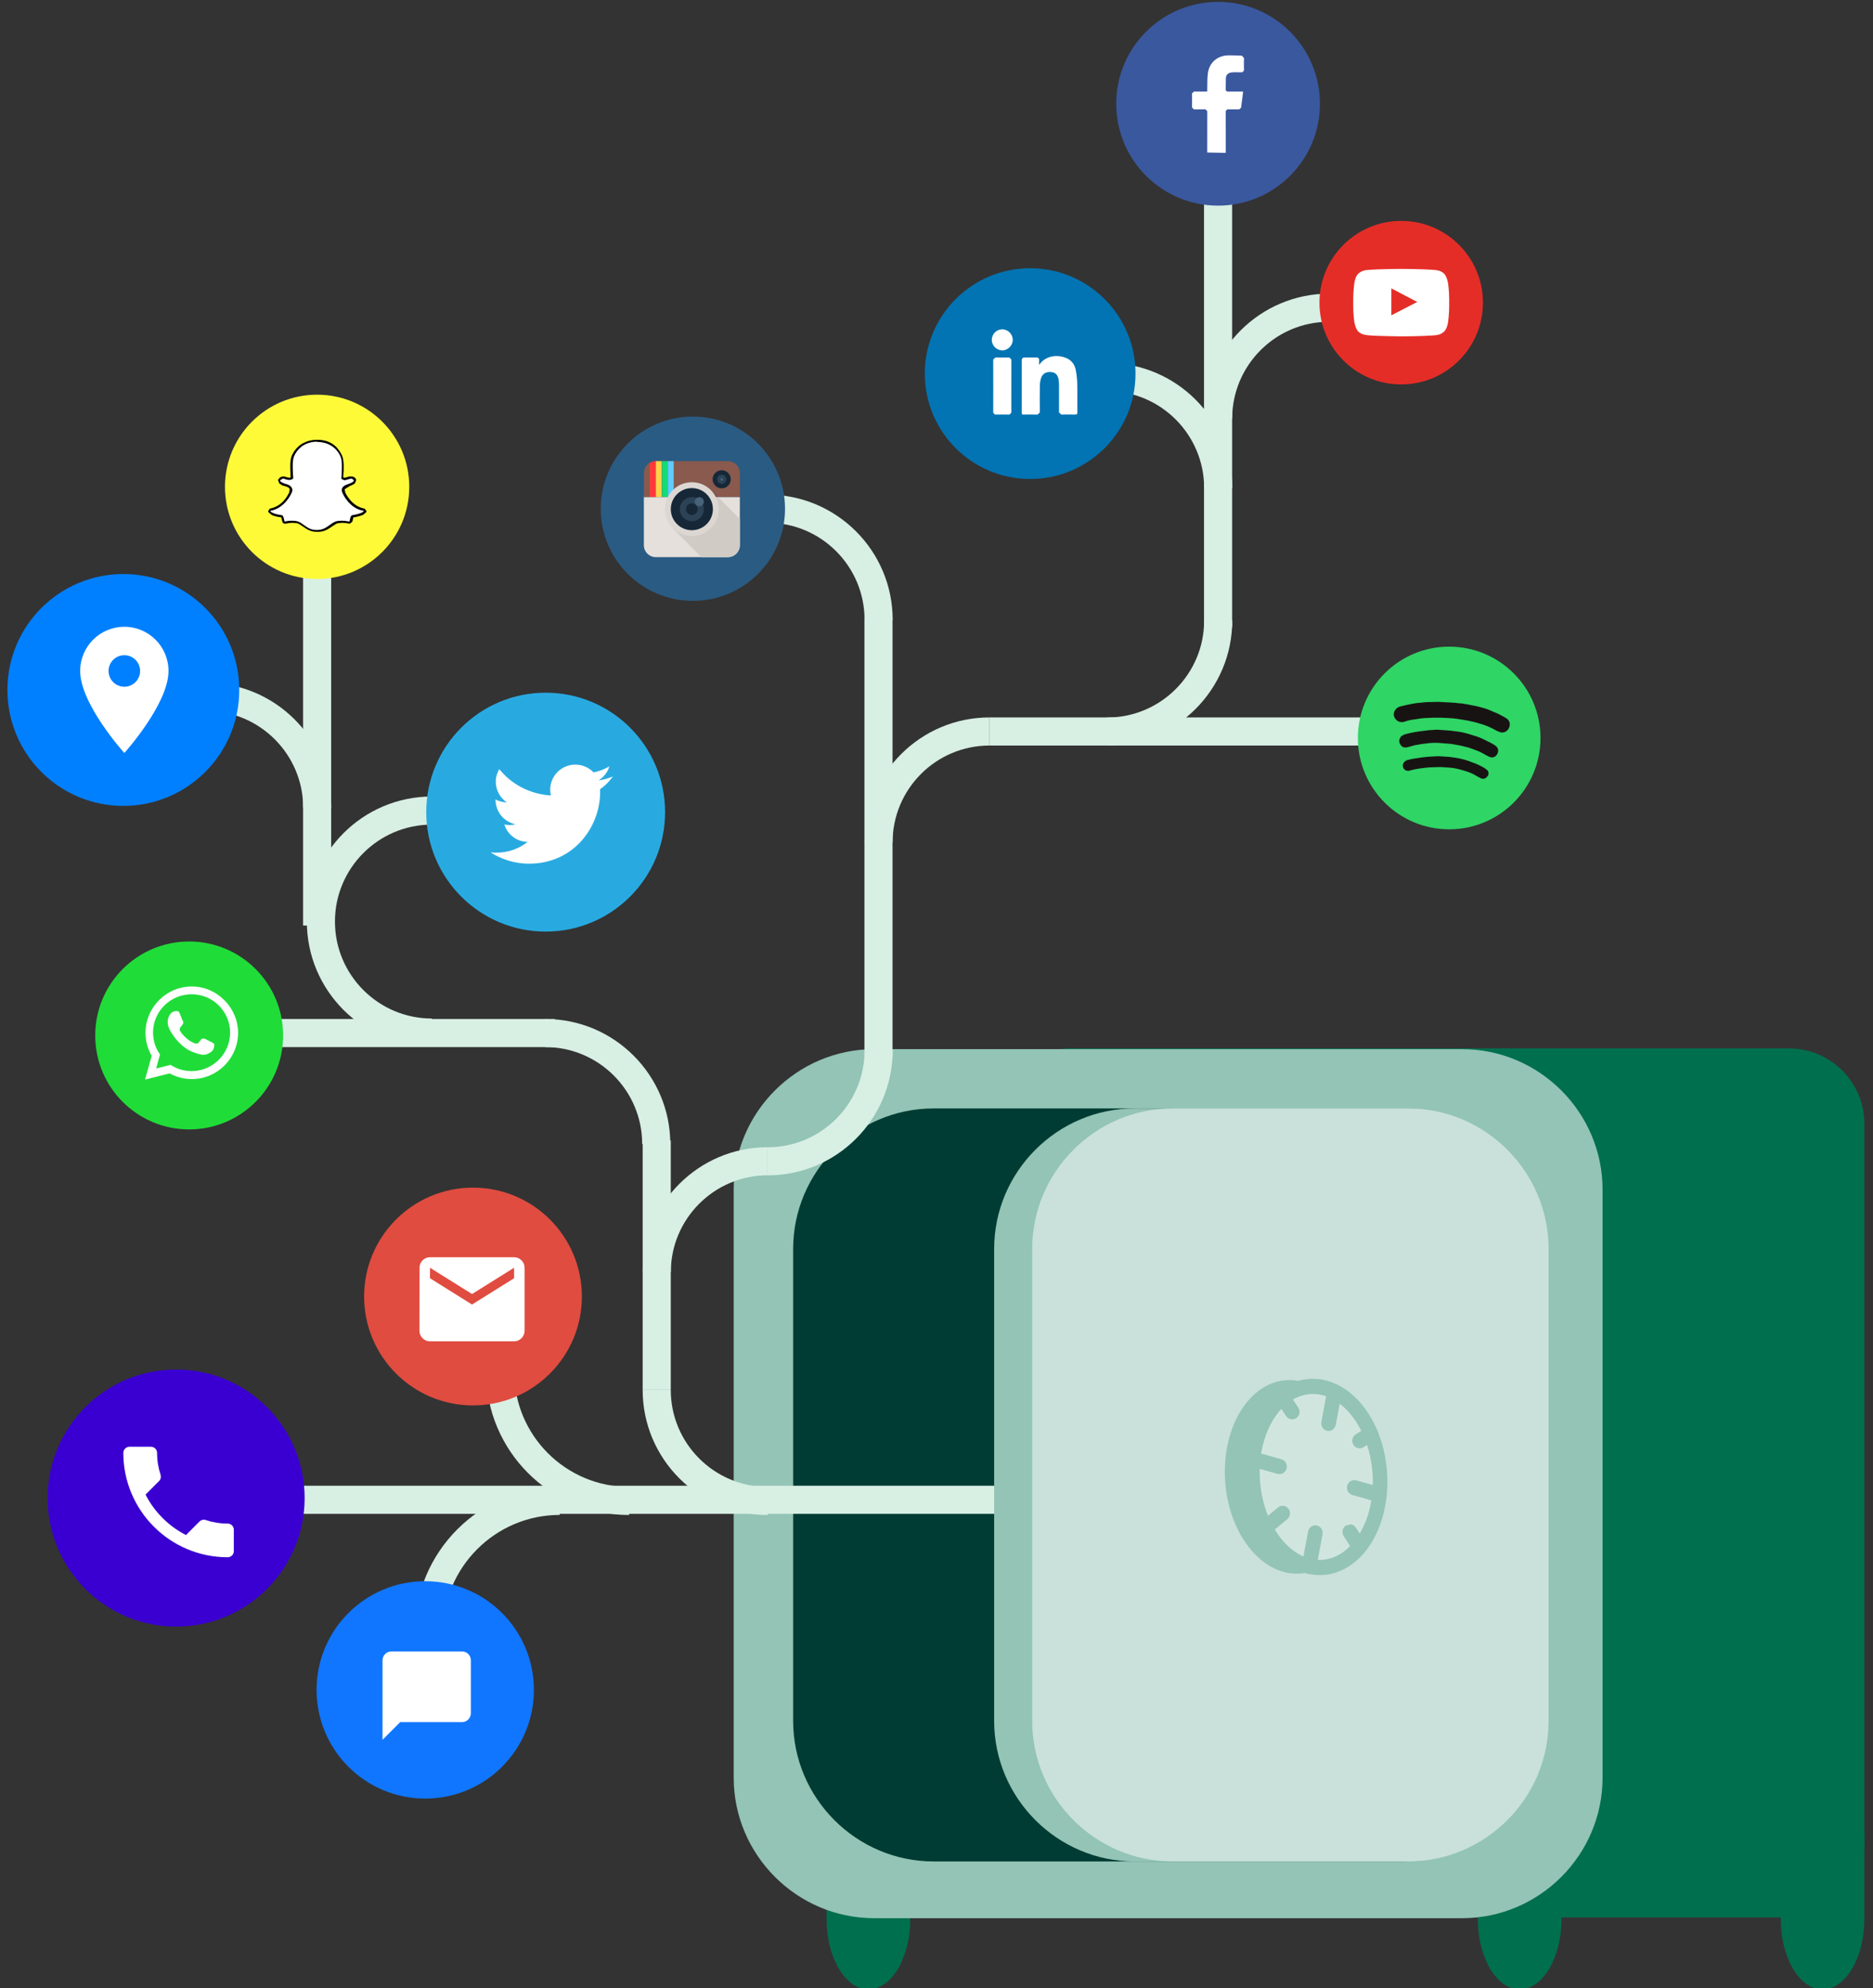<?xml version="1.0" encoding="utf-8"?>
<!-- Generator: Adobe Illustrator 18.0.0, SVG Export Plug-In . SVG Version: 6.00 Build 0)  -->
<svg version="1.2" baseProfile="tiny" id="Layer_1" xmlns="http://www.w3.org/2000/svg" xmlns:xlink="http://www.w3.org/1999/xlink"
	 x="0px" y="0px" viewBox="0 0 95.358 101.211" xml:space="preserve">
<rect x="0" y="0" width="95.358" height="101.211" fill="#333333" stroke="none"/>
<g>
	<path fill="#006F4D" d="M75.239,97.689c0,1.967,0.959,3.576,2.13,3.576c1.172,0,2.13-1.609,2.13-3.576v-3.833
		c0-1.967-0.959-3.576-2.13-3.576c-1.172,0-2.13,1.609-2.13,3.576V97.689z"/>
	<path fill="#006F4D" d="M42.084,97.689c0,1.967,0.959,3.576,2.13,3.576s2.13-1.609,2.13-3.576v-3.833
		c0-1.967-0.959-3.576-2.13-3.576s-2.13,1.609-2.13,3.576V97.689z"/>
	<path fill="#006F4D" d="M50.682,57.199c0-2.108,1.725-3.833,3.833-3.833h36.572c2.108,0,3.833,1.725,3.833,3.833V93.77
		c0,2.108-1.725,3.833-3.833,3.833H54.515c-2.108,0-3.833-1.725-3.833-3.833V57.199z"/>
	<path fill="#93C4B5" d="M37.353,60.556c0-3.934,3.219-7.152,7.152-7.152h29.933c3.934,0,7.152,3.219,7.152,7.152
		v29.933c0,3.934-3.219,7.152-7.152,7.152H44.506c-3.934,0-7.152-3.219-7.152-7.152V60.556z"/>
	<path fill="#003C33" d="M40.381,63.574c0-3.934,3.219-7.152,7.152-7.152h24.025c3.934,0,7.152,3.219,7.152,7.152
		v24.026c0,3.934-3.219,7.152-7.152,7.152H47.533c-3.934,0-7.152-3.219-7.152-7.152V63.574z"/>
	<path fill="#006F4D" d="M90.659,97.689c0,1.967,0.959,3.576,2.13,3.576c1.172,0,2.13-1.609,2.13-3.576v-3.833
		c0-1.967-0.959-3.576-2.13-3.576c-1.172,0-2.13,1.609-2.13,3.576V97.689z"/>
	<path fill="#D8EFE4" d="M32.028,77.117c-4.013,0-7.279-3.265-7.279-7.279h1.431c0,3.224,2.623,5.848,5.848,5.848V77.117z
		"/>
	<path fill="#D8EFE4" d="M22.552,83.06h-1.431c0-4.068,3.309-7.378,7.378-7.378v1.431
		C25.22,77.113,22.552,79.781,22.552,83.06z"/>
	<rect x="9.203" y="75.628" fill="#D8EFE4" width="55.747" height="1.431"/>
	<rect x="13.754" y="51.869" fill="#D8EFE4" width="14.491" height="1.431"/>
	<path fill="#D8EFE4" d="M39.084,77.117c-3.51,0-6.365-2.855-6.365-6.365h1.431c0,2.721,2.214,4.935,4.935,4.935
		V77.117z"/>
	<path fill="#D8EFE4" d="M34.126,58.234h-1.431c0-2.721-2.214-4.935-4.935-4.935V51.869
		C31.27,51.869,34.126,54.724,34.126,58.234z"/>
	<path fill="#D8EFE4" d="M21.987,53.274c-3.51,0-6.365-2.855-6.365-6.365s2.855-6.365,6.365-6.365v1.431
		c-2.721,0-4.934,2.214-4.934,4.935s2.214,4.935,4.934,4.935V53.274z"/>
	<rect x="32.719" y="58.054" fill="#D8EFE4" width="1.431" height="12.698"/>
	<rect x="44.01" y="31.484" fill="#D8EFE4" width="1.431" height="22.332"/>
	<rect x="61.299" y="9.608" fill="#D8EFE4" width="1.431" height="22.332"/>
	<rect x="15.43" y="28.356" fill="#D8EFE4" width="1.431" height="18.756"/>
	<path fill="#D8EFE4" d="M34.152,64.76h-1.431c0-3.51,2.855-6.365,6.365-6.365v1.431
		C36.365,59.826,34.152,62.039,34.152,64.76z"/>
	<path fill="#D8EFE4" d="M39.082,59.83v-1.431c2.721,0,4.935-2.214,4.935-4.935h1.431
		C45.447,56.975,42.592,59.83,39.082,59.83z"/>
	<path fill="#D8EFE4" d="M56.371,37.954v-1.431c2.721,0,4.934-2.214,4.934-4.934h1.431
		C62.736,35.098,59.881,37.954,56.371,37.954z"/>
	<path fill="#D8EFE4" d="M62.736,24.841h-1.431c0-2.721-2.213-4.935-4.934-4.935v-1.431
		C59.881,18.476,62.736,21.332,62.736,24.841z"/>
	<path fill="#D8EFE4" d="M62.732,21.313h-1.431c0-3.51,2.855-6.365,6.365-6.365v1.431
		C64.945,16.378,62.732,18.592,62.732,21.313z"/>
	<path fill="#D8EFE4" d="M45.443,42.884h-1.431c0-3.51,2.855-6.365,6.365-6.365v1.431
		C47.656,37.949,45.443,40.163,45.443,42.884z"/>
	<path fill="#D8EFE4" d="M45.447,31.545h-1.431c0-2.721-2.214-4.935-4.935-4.935v-1.431
		C42.592,25.18,45.447,28.036,45.447,31.545z"/>
	<path fill="#D8EFE4" d="M16.867,41.12h-1.431c0-2.721-2.214-4.935-4.935-4.935v-1.431
		C14.011,34.755,16.867,37.61,16.867,41.12z"/>
	<rect x="50.377" y="36.519" fill="#D8EFE4" width="20.424" height="1.431"/>
	<circle fill="#3A589E" cx="62.015" cy="5.282" r="5.186"/>
	<path fill="#FFFFFF" d="M61.463,7.763c0-0.701-0.001-1.401,0.002-2.102l-0.092-0.095
		c-0.195,0.004-0.39-0.001-0.585,0.003l-0.101-0.096c0.005-0.239,0.005-0.478,0-0.717l0.1-0.096
		c0.192,0.004,0.385,0.002,0.577,0.001l0.099-0.004l0-0.127c0.01-0.274-0.005-0.551,0.035-0.821
		c0.081-0.539,0.492-0.881,1.042-0.892c0.228-0.005,0.456,0.012,0.683,0.016l0.111,0.117
		c-0.007,0.214-0.004,0.428-0.001,0.643l-0.084,0.086c-0.143-0.004-0.286-0.002-0.428-0.001l-0.155,0.014
		c-0.163,0.037-0.25,0.133-0.255,0.298c-0.007,0.203-0.003,0.406-0.006,0.61l0.072,0.061
		c0.234-0.001,0.467-0.001,0.701-0.001h0.112c-0.016,0.131-0.029,0.252-0.045,0.373
		c-0.019,0.149-0.044,0.298-0.058,0.448l-0.098,0.086c-0.201-0.003-0.401,0.001-0.602-0.002L62.405,5.647
		c0.002,0.712,0.001,1.423,0.001,2.135"/>
	<circle fill="#1076FF" cx="21.65" cy="86.02" r="5.532"/>
	<path fill="#FFFFFF" d="M23.523,84.062h-3.598c-0.247,0-0.45,0.202-0.45,0.45v4.048l0.899-0.899h3.148
		c0.247,0,0.45-0.202,0.45-0.45v-2.699C23.973,84.265,23.771,84.062,23.523,84.062z"/>
	<circle fill="#3A00D2" cx="8.967" cy="76.255" r="6.543"/>
	<path fill="#FFFFFF" d="M7.41,76.079c0.45,0.884,1.175,1.606,2.059,2.059l0.688-0.688
		c0.084-0.084,0.209-0.113,0.319-0.075c0.35,0.116,0.728,0.178,1.116,0.178c0.172,0,0.312,0.141,0.312,0.312v1.091
		c0,0.172-0.141,0.312-0.312,0.312c-2.934,0-5.313-2.378-5.313-5.313c0-0.172,0.141-0.312,0.312-0.312h1.094
		c0.172,0,0.312,0.141,0.312,0.312c0,0.391,0.062,0.766,0.178,1.116c0.034,0.109,0.009,0.231-0.078,0.319
		L7.41,76.079z"/>
	<circle fill="#E04C40" cx="24.081" cy="65.996" r="5.543"/>
	<path fill="#FFFFFF" d="M26.173,63.996h-4.282c-0.294,0-0.532,0.241-0.532,0.535l-0.003,3.211
		c0,0.294,0.241,0.535,0.535,0.535h4.282c0.294,0,0.535-0.241,0.535-0.535v-3.211
		C26.708,64.237,26.468,63.996,26.173,63.996z M26.173,65.066l-2.141,1.338l-2.141-1.338v-0.535l2.141,1.338
		l2.141-1.338V65.066z"/>
	<circle fill="#0080FF" cx="6.279" cy="35.121" r="5.901"/>
	<path fill="#FFFFFF" d="M6.33,31.905c-1.243,0-2.249,1.006-2.249,2.249c0,1.687,2.249,4.176,2.249,4.176
		s2.249-2.49,2.249-4.176C8.579,32.911,7.574,31.905,6.33,31.905z M6.33,34.957
		c-0.443,0-0.803-0.36-0.803-0.803s0.36-0.803,0.803-0.803s0.803,0.36,0.803,0.803S6.774,34.957,6.33,34.957z"
		/>
	<circle fill="#2A5B83" cx="35.276" cy="25.895" r="4.691"/>
	<path fill="#895A4D" d="M37.056,23.474h-3.665c-0.339,0-0.611,0.272-0.611,0.611v1.222h4.887v-1.222
		C37.666,23.745,37.395,23.474,37.056,23.474z"/>
	<path fill="#FF3939" d="M33.078,23.569v1.738h0.299v-1.833C33.282,23.474,33.173,23.501,33.078,23.569z"/>
	<rect x="33.391" y="23.474" fill="#FED049" width="0.299" height="1.833"/>
	<rect x="33.703" y="23.474" fill="#10DD76" width="0.299" height="1.833"/>
	<rect x="34.001" y="23.474" fill="#5FCCFF" width="0.299" height="1.833"/>
	<circle fill="#162838" cx="36.743" cy="24.397" r="0.462"/>
	<circle fill="#2C4356" cx="36.743" cy="24.397" r="0.231"/>
	
		<rect x="36.686" y="24.339" transform="matrix(-0.707 -0.707 0.707 -0.707 45.474 67.629)" fill="#47637A" width="0.115" height="0.115"/>
	<path fill="#E5E0DC" d="M32.78,25.306v2.443c0,0.339,0.272,0.611,0.611,0.611h3.665c0.339,0,0.611-0.272,0.611-0.611
		v-2.443H32.78z"/>
	<polygon fill="#75483D" points="36.553,25.306 36.2,24.94 36.2,25.306 	"/>
	<path fill="#D0CBC5" d="M35.834,25.306l-1.588,1.588l1.466,1.466h1.344c0.339,0,0.611-0.272,0.611-0.611v-1.33
		l-1.113-1.113H35.834z"/>
	<circle fill="#DCD7D3" cx="35.223" cy="25.917" r="1.371"/>
	<circle fill="#162838" cx="35.223" cy="25.917" r="1.072"/>
	<circle fill="#2C4356" cx="35.223" cy="25.917" r="0.611"/>
	<circle fill="#162838" cx="35.223" cy="25.917" r="0.299"/>
	<circle fill="#47637A" cx="35.603" cy="25.537" r="0.231"/>
	<circle fill="#0274B3" cx="52.447" cy="19.018" r="5.364"/>
	<circle fill="#FFFA38" cx="16.145" cy="24.781" r="4.691"/>
	<path fill="#020202" d="M16.196,22.388L16.196,22.388h-0.097c-0.111,0-0.334,0.014-0.57,0.125
		c-0.139,0.056-0.264,0.139-0.361,0.236c-0.125,0.111-0.223,0.264-0.306,0.431
		c-0.111,0.25-0.083,0.667-0.07,1.015v0.111l-0.07,0.014l-0.223-0.056l-0.083-0.014l-0.153,0.042l-0.111,0.139
		l0.07,0.181l0.181,0.111l0.083,0.014c0.097,0.028,0.236,0.07,0.264,0.167l-0.028,0.167
		c-0.014,0.014-0.083,0.195-0.25,0.389c-0.097,0.111-0.195,0.195-0.306,0.264
		c-0.139,0.083-0.278,0.139-0.431,0.167l-0.083,0.125l0.014,0.056l0.167,0.139
		c0.111,0.056,0.278,0.097,0.487,0.125l0.028,0.111l0.028,0.111c0.014,0.042,0.042,0.097,0.139,0.097l0.111-0.014
		c0.07-0.014,0.153-0.028,0.264-0.028l0.195,0.014c0.125,0.014,0.223,0.097,0.348,0.181
		c0.181,0.125,0.376,0.264,0.695,0.264h0.028h0.042c0.306,0,0.514-0.139,0.695-0.264
		c0.125-0.083,0.223-0.167,0.348-0.181l0.195-0.014c0.111,0,0.195,0.014,0.264,0.028l0.111,0.014l0.125-0.097
		l0.028-0.111l0.028-0.111c0.209-0.028,0.375-0.083,0.487-0.125l0.167-0.139l0.014-0.056l-0.097-0.125
		c-0.667-0.111-0.973-0.793-0.987-0.82l-0.028-0.167l0.264-0.167l0.07-0.028
		c0.097-0.042,0.153-0.07,0.195-0.125l0.056-0.139c0-0.083-0.07-0.153-0.167-0.181l-0.111-0.014l-0.097,0.014
		l-0.209,0.056l-0.07-0.014v-0.097v-0.014c0.028-0.334,0.042-0.765-0.07-1.015
		c-0.083-0.167-0.181-0.32-0.306-0.445c-0.111-0.097-0.223-0.181-0.361-0.236
		C16.53,22.401,16.307,22.388,16.196,22.388"/>
	<path fill="#FFFFFF" d="M52.901,18.578c0.365-0.535,1.03-0.528,1.443-0.325c0.244,0.12,0.38,0.337,0.428,0.595
		c0.044,0.232,0.067,0.469,0.073,0.705c0.011,0.477,0.001,0.955,0.005,1.433c0.001,0.09-0.025,0.121-0.118,0.118
		c-0.234-0.006-0.468-0.006-0.702,0l-0.114-0.114c0.003-0.459,0.002-0.917,0-1.376
		c-0.001-0.101-0.005-0.203-0.022-0.302c-0.039-0.233-0.164-0.352-0.376-0.374
		c-0.237-0.025-0.438,0.079-0.509,0.29c-0.044,0.129-0.066,0.271-0.068,0.408c-0.008,0.452-0.006,0.905-0.001,1.357
		l-0.114,0.111c-0.205-0.005-0.411-0-0.617-0.002c-0.207-0.002-0.19,0.034-0.19-0.195
		c-0.001-0.841-0-1.683-0-2.524l0.001-0.104l0.079-0.079c0.243,0.002,0.487,0.001,0.731,0
		l0.072,0.074C52.899,18.367,52.901,18.462,52.901,18.578z"/>
	<path fill="#FFFFFF" d="M50.568,19.651c0-0.449,0.002-0.898-0.002-1.347l0.109-0.106
		c0.237,0.005,0.474,0.004,0.711,0.001l0.102,0.096c-0.001,0.904-0.002,1.808-0.001,2.713l-0.092,0.096
		c-0.247-0.004-0.493-0.004-0.74,0l-0.089-0.096C50.569,20.555,50.568,20.103,50.568,19.651z"/>
	<path fill="#FFFFFF" d="M50.494,17.301c0-0.296,0.244-0.54,0.535-0.538c0.289,0.003,0.532,0.245,0.533,0.533
		c0.001,0.29-0.249,0.54-0.538,0.538C50.736,17.832,50.494,17.589,50.494,17.301z"/>
	<circle fill="#28AAE1" cx="27.781" cy="41.34" r="6.08"/>
	<path fill="#FFFFFF" d="M31.202,39.522c-0.23,0.102-0.472,0.166-0.728,0.204c0.255-0.166,0.46-0.408,0.549-0.715
		c-0.242,0.14-0.523,0.255-0.804,0.306c-0.23-0.242-0.562-0.396-0.932-0.396c-0.702,0-1.276,0.574-1.276,1.276
		c0,0.102,0.013,0.192,0.038,0.294c-1.059-0.064-2.004-0.562-2.629-1.34c-0.115,0.191-0.179,0.408-0.179,0.638
		c0,0.447,0.23,0.83,0.562,1.059c-0.204-0.013-0.408-0.064-0.574-0.153v0.013c0,0.613,0.434,1.136,1.021,1.251
		c-0.102,0.025-0.217,0.038-0.332,0.038l-0.242-0.025c0.166,0.511,0.638,0.881,1.187,0.881
		c-0.434,0.345-0.983,0.549-1.583,0.549c-0.102,0-0.204,0-0.306-0.013c0.562,0.357,1.238,0.574,1.953,0.574
		c2.349,0,3.625-1.94,3.625-3.625V40.173C30.807,39.994,31.024,39.777,31.202,39.522z"/>
	<circle fill="#20DC38" cx="9.631" cy="52.707" r="4.783"/>
	<path fill="#FFFFFF" d="M7.382,54.955l0.342-1.211c-0.211-0.355-0.316-0.764-0.316-1.172
		c0-1.29,1.053-2.357,2.357-2.357c0.632,0,1.211,0.25,1.659,0.698s0.698,1.04,0.698,1.659
		c0,1.29-1.053,2.357-2.357,2.357c-0.395,0-0.777-0.105-1.132-0.29L7.382,54.955z M8.686,54.205l0.066,0.04
		c0.303,0.184,0.645,0.277,1.001,0.277c1.08,0,1.962-0.882,1.962-1.962c0-0.527-0.211-1.014-0.579-1.382
		c-0.369-0.369-0.856-0.566-1.382-0.566c-1.08,0-1.962,0.869-1.962,1.948c0,0.369,0.105,0.737,0.303,1.04
		l0.053,0.066L7.949,54.389L8.686,54.205z"/>
	<path fill="#FFFFFF" d="M9.143,51.572c-0.04-0.105-0.092-0.105-0.132-0.105H8.906l-0.158,0.066
		C8.695,51.598,8.537,51.73,8.537,52.032c0,0.29,0.211,0.566,0.237,0.606c0.026,0.04,0.408,0.658,1.001,0.895
		c0.5,0.198,0.593,0.158,0.698,0.145c0.105-0.013,0.342-0.145,0.395-0.277c0.053-0.132,0.053-0.263,0.026-0.277
		l-0.105-0.066l-0.395-0.198l-0.132,0.026l-0.184,0.224l-0.132,0.013c-0.066-0.026-0.25-0.092-0.474-0.29
		c-0.184-0.158-0.303-0.342-0.329-0.408l0.026-0.118l0.092-0.105l0.066-0.105v-0.105
		C9.301,51.98,9.195,51.69,9.143,51.572z"/>
	<circle fill="#E52D27" cx="71.338" cy="15.406" r="4.162"/>
	<path fill="#FFFFFF" d="M73.727,14.435c0,0-0.054-0.339-0.19-0.489c-0.19-0.19-0.394-0.19-0.489-0.204
		c-0.679-0.054-1.71-0.054-1.71-0.054s-1.032,0-1.71,0.054c-0.095,0.014-0.299,0.014-0.489,0.204
		c-0.149,0.149-0.19,0.489-0.19,0.489s-0.054,0.394-0.054,0.787v0.366c0,0.394,0.054,0.787,0.054,0.787
		s0.054,0.339,0.19,0.489c0.19,0.19,0.434,0.19,0.543,0.204c0.394,0.041,1.656,0.054,1.656,0.054
		s1.032,0,1.71-0.054c0.095-0.014,0.299-0.014,0.489-0.204c0.149-0.149,0.19-0.489,0.19-0.489
		s0.054-0.394,0.054-0.787v-0.366C73.781,14.829,73.727,14.435,73.727,14.435z M70.836,16.05v-1.371l1.317,0.692
		L70.836,16.05z"/>
	<circle fill="#2FD565" cx="73.781" cy="37.565" r="4.649"/>
	<path fill="#181313" d="M73.218,35.726c0.214,0.017,0.412,0.017,0.626,0.033l0.247,0.016
		c0.115,0.017,0.231,0.033,0.346,0.033c0.099,0.017,0.181,0.033,0.28,0.049l0.247,0.049l0.181,0.033
		c0.132,0.033,0.263,0.066,0.379,0.099c0.115,0.033,0.214,0.066,0.329,0.115l0.264,0.115
		c0.099,0.033,0.198,0.082,0.28,0.132c0.099,0.049,0.198,0.099,0.296,0.165c0.132,0.082,0.198,0.231,0.165,0.379
		c-0.033,0.231-0.263,0.395-0.477,0.329l-0.165-0.066l-0.214-0.115l-0.247-0.115
		c-0.132-0.049-0.247-0.099-0.379-0.132l-0.214-0.066l-0.214-0.049c-0.132-0.033-0.28-0.066-0.412-0.082
		c-0.099-0.016-0.198-0.033-0.296-0.049c-0.296-0.049-0.593-0.049-0.889-0.066c-0.264,0-0.51,0-0.757,0.016
		l-0.231,0.017c-0.099,0.016-0.214,0.033-0.313,0.049l-0.231,0.033c-0.099,0.017-0.198,0.049-0.296,0.082
		c-0.181,0.066-0.362,0.016-0.477-0.132c-0.099-0.115-0.115-0.28-0.033-0.428
		c0.066-0.115,0.165-0.181,0.296-0.214c0.099-0.016,0.181-0.049,0.28-0.066l0.231-0.049
		c0.099-0.017,0.181-0.033,0.28-0.049c0.165-0.016,0.329-0.033,0.494-0.049
		C72.823,35.742,73.021,35.726,73.218,35.726z"/>
	<path fill="#181313" d="M73.169,37.142c0.214,0.016,0.445,0.033,0.675,0.049c0.132,0.017,0.263,0.033,0.379,0.049
		c0.115,0.016,0.231,0.033,0.346,0.066c0.132,0.033,0.264,0.066,0.395,0.115c0.132,0.033,0.263,0.082,0.395,0.132
		l0.247,0.115l0.264,0.132c0.099,0.049,0.214,0.115,0.296,0.181c0.132,0.115,0.148,0.296,0.033,0.445
		c-0.082,0.115-0.198,0.148-0.329,0.115l-0.148-0.066c-0.115-0.066-0.214-0.115-0.329-0.181
		c-0.132-0.066-0.28-0.115-0.412-0.165l-0.181-0.066c-0.148-0.033-0.296-0.082-0.461-0.115
		c-0.148-0.033-0.313-0.049-0.461-0.082c-0.214-0.017-0.412-0.033-0.626-0.049c-0.231-0.016-0.445,0-0.675,0.033
		c-0.148,0.017-0.296,0.033-0.445,0.066c-0.115,0.016-0.214,0.049-0.329,0.082
		c-0.099,0.017-0.198,0.066-0.296,0.049c-0.115-0.017-0.198-0.099-0.247-0.214
		c-0.049-0.132-0.016-0.231,0.066-0.346l0.165-0.099c0.165-0.049,0.329-0.082,0.494-0.115
		c0.198-0.033,0.395-0.066,0.593-0.082C72.774,37.158,72.955,37.158,73.169,37.142z"/>
	<path fill="#181313" d="M73.218,38.492c0.165,0.017,0.362,0.017,0.543,0.033c0.181,0.017,0.362,0.049,0.543,0.082
		c0.165,0.033,0.329,0.082,0.477,0.132c0.148,0.049,0.28,0.115,0.428,0.165c0.132,0.066,0.247,0.115,0.379,0.198
		l0.148,0.115c0.066,0.099,0.066,0.231-0.016,0.313c-0.082,0.099-0.181,0.132-0.296,0.099l-0.132-0.066
		c-0.115-0.066-0.214-0.115-0.329-0.181c-0.115-0.049-0.231-0.099-0.346-0.132l-0.231-0.066
		c-0.115-0.033-0.247-0.066-0.362-0.082c-0.099-0.017-0.214-0.033-0.313-0.033
		c-0.198-0.017-0.395-0.033-0.609-0.017c-0.231,0-0.461,0.017-0.692,0.049c-0.132,0.016-0.263,0.033-0.412,0.066
		l-0.264,0.066c-0.165,0.033-0.329-0.099-0.313-0.28c0-0.115,0.115-0.231,0.231-0.264
		c0.132-0.033,0.263-0.066,0.395-0.082c0.198-0.033,0.412-0.066,0.609-0.082
		C72.84,38.508,73.021,38.508,73.218,38.492z"/>
	<path fill="#93C4B5" d="M78.842,87.6c0,3.934-3.219,7.152-7.152,7.152H57.766c-3.934,0-7.152-3.219-7.152-7.152
		V63.574c0-3.934,3.219-7.152,7.152-7.152h13.924c3.934,0,7.152,3.219,7.152,7.152V87.6z"/>
	<path fill="#C9E1DA" d="M78.842,87.6c0,3.934-3.219,7.152-7.152,7.152H59.703c-3.934,0-7.152-3.219-7.152-7.152
		V63.574c0-3.934,3.219-7.152,7.152-7.152h11.987c3.934,0,7.152,3.219,7.152,7.152V87.6z"/>
	<path fill="#93C4B5" d="M63.301,71.617c-1.314,1.881-1.246,5,0.152,6.966c1.398,1.966,3.597,2.034,4.911,0.153
		c1.314-1.881,1.246-5-0.152-6.966S64.615,69.736,63.301,71.617z"/>
	<path fill="#D1E5DF" d="M64.645,71.85c-1.23,1.76-1.166,4.679,0.142,6.518s3.366,1.904,4.596,0.143
		c1.23-1.76,1.166-4.679-0.142-6.518S65.875,70.09,64.645,71.85z"/>
	<path fill="#93C4B5" d="M67.987,70.478c-0.195-0.027-0.379,0.107-0.417,0.309l-0.297,1.593
		c-0.039,0.209,0.094,0.411,0.296,0.451c0.207,0.042,0.399-0.097,0.438-0.306l0.297-1.593
		c0.039-0.209-0.094-0.411-0.296-0.451L67.987,70.478z"/>
	<path fill="#93C4B5" d="M67.015,77.646c-0.196-0.027-0.379,0.107-0.417,0.309l-0.317,1.7
		c-0.039,0.209,0.094,0.411,0.296,0.451c0.207,0.041,0.399-0.097,0.438-0.306l0.317-1.7
		c0.039-0.209-0.094-0.411-0.296-0.451L67.015,77.646z"/>
	<path fill="#93C4B5" d="M68.998,75.344c-0.183-0.025-0.36,0.092-0.41,0.28c-0.055,0.205,0.063,0.417,0.262,0.474
		l1.283,0.362c0.2,0.056,0.405-0.065,0.46-0.27c0.055-0.205-0.063-0.417-0.262-0.474l-1.283-0.362
		L68.998,75.344z"/>
	<path fill="#93C4B5" d="M63.966,73.924c-0.183-0.025-0.36,0.092-0.41,0.28c-0.055,0.205,0.063,0.417,0.262,0.474
		l1.223,0.345c0.199,0.057,0.405-0.065,0.46-0.27c0.055-0.205-0.063-0.417-0.262-0.474l-1.223-0.345
		L63.966,73.924z"/>
	<path fill="#93C4B5" d="M65.352,70.755l-0.262,0.065c-0.17,0.121-0.213,0.361-0.096,0.536l0.486,0.727
		c0.117,0.175,0.35,0.219,0.52,0.099c0.17-0.121,0.213-0.361,0.096-0.536l-0.486-0.727
		C65.548,70.826,65.453,70.769,65.352,70.755z"/>
	<path fill="#93C4B5" d="M65.352,76.65c-0.098-0.014-0.2,0.012-0.283,0.081l-0.704,0.58
		c-0.162,0.133-0.188,0.375-0.059,0.542c0.13,0.167,0.364,0.193,0.526,0.061l0.704-0.58
		c0.162-0.133,0.188-0.375,0.059-0.542C65.532,76.711,65.444,76.663,65.352,76.65z"/>
	<path fill="#93C4B5" d="M68.772,77.594l-0.256,0.061c-0.172,0.117-0.22,0.356-0.106,0.534l0.43,0.669
		c0.115,0.178,0.346,0.226,0.518,0.109c0.172-0.117,0.22-0.356,0.106-0.534l-0.43-0.669
		C68.972,77.667,68.875,77.608,68.772,77.594z"/>
	<path fill="#93C4B5" d="M69.841,72.613l-0.238,0.049l-0.57,0.342c-0.178,0.107-0.239,0.343-0.135,0.527
		c0.104,0.184,0.333,0.246,0.511,0.139l0.57-0.342c0.178-0.107,0.239-0.343,0.135-0.527
		C70.054,72.694,69.951,72.628,69.841,72.613z"/>
	<path fill="#93C4B5" d="M69.542,71.765c1.395,1.961,1.46,5.089,0.145,6.971c-0.734,1.05-1.781,1.566-2.872,1.414
		c-0.876-0.122-1.703-0.674-2.329-1.554c-1.395-1.961-1.46-5.088-0.145-6.971
		c0.734-1.05,1.781-1.566,2.872-1.414C68.089,70.333,68.916,70.885,69.542,71.765z M69.079,78.286
		c1.14-1.632,1.077-4.353-0.14-6.065c-0.505-0.71-1.154-1.153-1.826-1.246c-0.808-0.113-1.597,0.288-2.164,1.1
		c-1.14,1.632-1.077,4.353,0.14,6.065c0.505,0.71,1.154,1.153,1.826,1.246
		C67.724,79.499,68.513,79.098,69.079,78.286z"/>
	<path fill="#FFFFFF" d="M16.196,22.499c0.181,0,0.834,0.056,1.14,0.737c0.097,0.223,0.07,0.626,0.056,0.959
		l-0.014,0.153v0.014l0.014,0.014c0,0,0.056,0.056,0.167,0.07l0.25-0.07l0.056-0.014l0.07,0.014l0.083,0.083
		c0,0.014-0.014,0.07-0.181,0.139l-0.07,0.028c-0.111,0.042-0.278,0.083-0.348,0.223
		c-0.028,0.083-0.028,0.167,0.028,0.264c0.014,0.042,0.348,0.779,1.071,0.89v0.014
		c-0.014,0.028-0.097,0.125-0.584,0.209c-0.07,0.014-0.097,0.097-0.111,0.195l-0.028,0.111l-0.014,0.014
		l-0.097-0.014c-0.07-0.014-0.167-0.028-0.292-0.028l-0.209,0.014c-0.153,0.028-0.264,0.111-0.403,0.209
		c-0.167,0.125-0.348,0.25-0.626,0.25h-0.042h-0.014c-0.278,0-0.445-0.125-0.626-0.25
		c-0.125-0.097-0.25-0.181-0.403-0.209l-0.209-0.014c-0.125,0-0.223,0.014-0.292,0.028l-0.056,0.014l-0.028-0.014
		L14.458,26.42c-0.028-0.097-0.042-0.181-0.111-0.195c-0.487-0.07-0.57-0.181-0.584-0.209v-0.014
		c0.723-0.125,1.057-0.848,1.071-0.89c0.056-0.097,0.07-0.195,0.028-0.264c-0.056-0.139-0.223-0.195-0.348-0.223
		l-0.07-0.028c-0.153-0.056-0.195-0.111-0.181-0.153l0.139-0.083h0.042c0.097,0.042,0.195,0.07,0.278,0.07
		c0.125,0,0.181-0.056,0.195-0.07l0.014-0.014v-0.014l-0.014-0.153c-0.014-0.334-0.042-0.737,0.056-0.959
		c0.306-0.681,0.946-0.737,1.14-0.737L16.196,22.499"/>
</g>
</svg>

